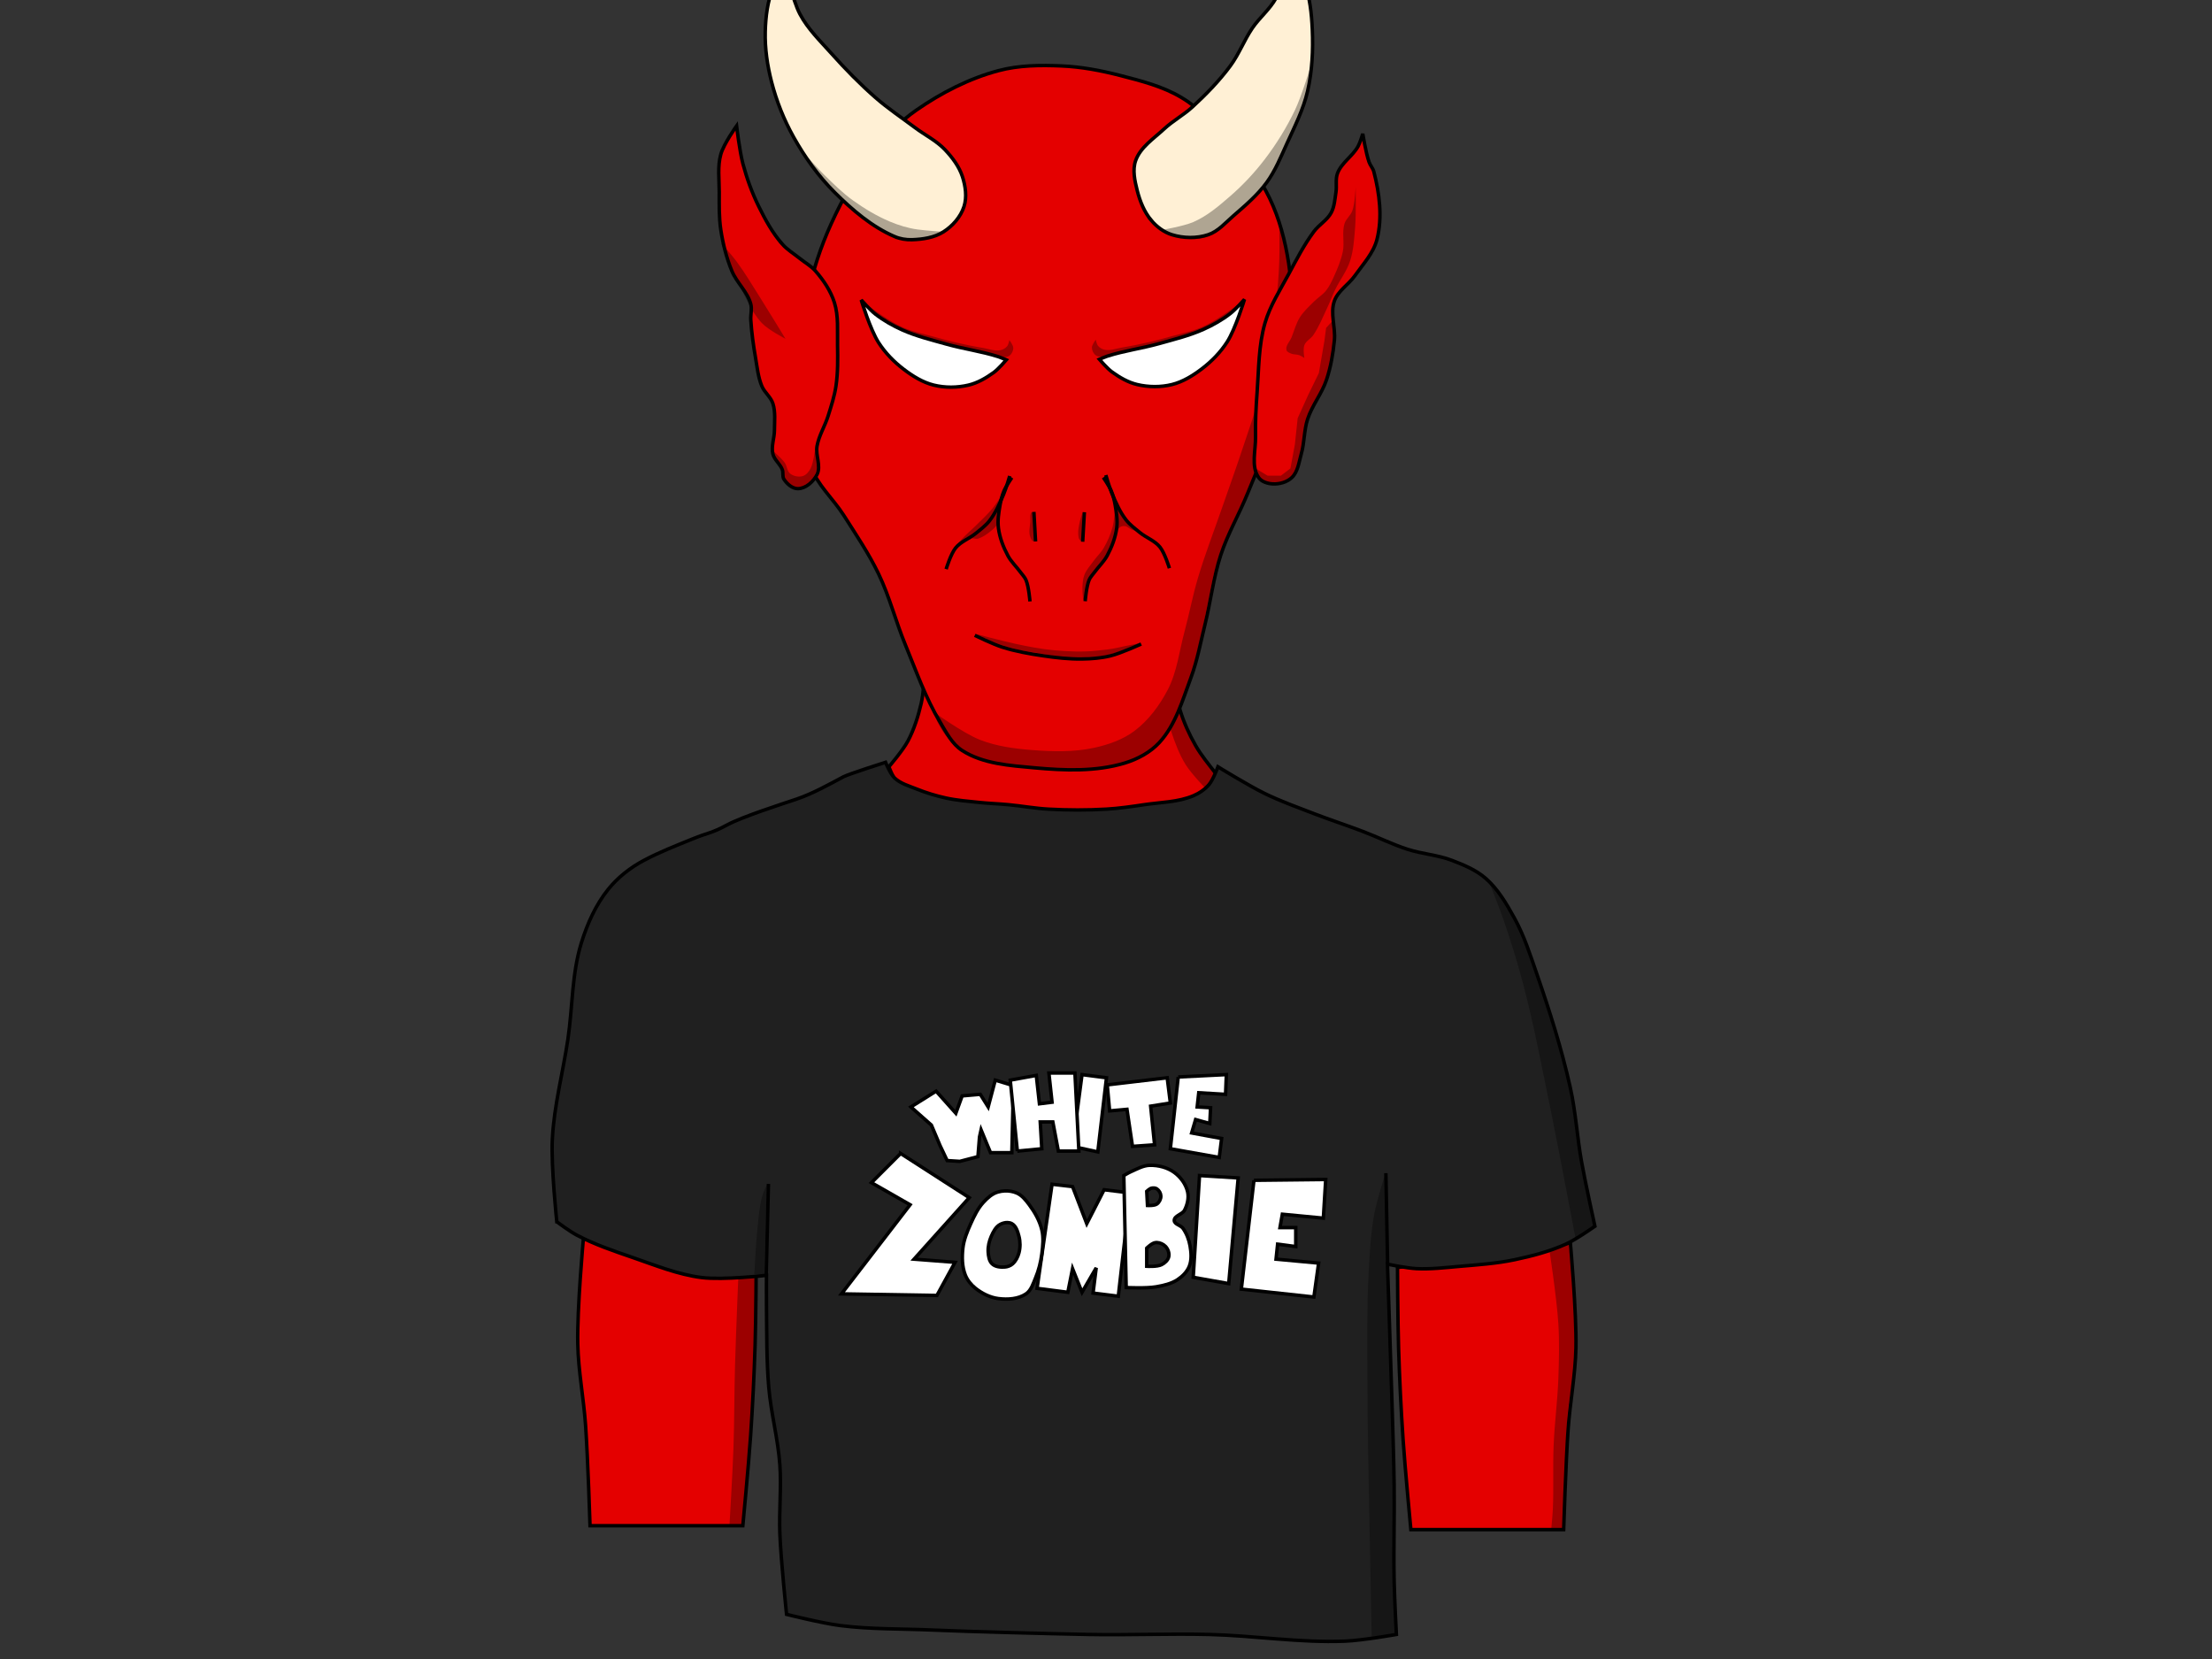 <?xml version="1.0" encoding="UTF-8" standalone="no"?>
<!-- Created with Inkscape (http://www.inkscape.org/) -->

<svg
   xmlns:dc="http://purl.org/dc/elements/1.1/"
   xmlns:cc="http://creativecommons.org/ns#"
   xmlns:rdf="http://www.w3.org/1999/02/22-rdf-syntax-ns#"
   xmlns:svg="http://www.w3.org/2000/svg"
   xmlns="http://www.w3.org/2000/svg"
   xmlns:sodipodi="http://sodipodi.sourceforge.net/DTD/sodipodi-0.dtd"
   xmlns:inkscape="http://www.inkscape.org/namespaces/inkscape"
   width="640px"
   height="480px"
   id="svg3772"
   version="1.1"
   inkscape:version="0.47 r22583"
   sodipodi:docname="lucifer.svg"
   inkscape:export-filename="/media/FreeAgent Drive/T3/Projects/Games/the_devil-1.1/workspace/lucifer_front.png"
   inkscape:export-xdpi="95.194458"
   inkscape:export-ydpi="95.194458">
  <rect width="100%" height="100%" fill="#333333" stroke="none"/>
  <defs
     id="defs3774">
    <inkscape:perspective
       sodipodi:type="inkscape:persp3d"
       inkscape:vp_x="0 : 240 : 1"
       inkscape:vp_y="0 : 1000 : 0"
       inkscape:vp_z="640 : 240 : 1"
       inkscape:persp3d-origin="320 : 160 : 1"
       id="perspective3780" />
    <inkscape:perspective
       id="perspective3877"
       inkscape:persp3d-origin="0.5 : 0.33333333 : 1"
       inkscape:vp_z="1 : 0.5 : 1"
       inkscape:vp_y="0 : 1000 : 0"
       inkscape:vp_x="0 : 0.5 : 1"
       sodipodi:type="inkscape:persp3d" />
    <inkscape:perspective
       id="perspective4975"
       inkscape:persp3d-origin="0.5 : 0.33333333 : 1"
       inkscape:vp_z="1 : 0.5 : 1"
       inkscape:vp_y="0 : 1000 : 0"
       inkscape:vp_x="0 : 0.5 : 1"
       sodipodi:type="inkscape:persp3d" />
    <inkscape:perspective
       id="perspective4999"
       inkscape:persp3d-origin="0.5 : 0.33333333 : 1"
       inkscape:vp_z="1 : 0.5 : 1"
       inkscape:vp_y="0 : 1000 : 0"
       inkscape:vp_x="0 : 0.5 : 1"
       sodipodi:type="inkscape:persp3d" />
    <inkscape:perspective
       id="perspective5028"
       inkscape:persp3d-origin="0.5 : 0.33333333 : 1"
       inkscape:vp_z="1 : 0.5 : 1"
       inkscape:vp_y="0 : 1000 : 0"
       inkscape:vp_x="0 : 0.5 : 1"
       sodipodi:type="inkscape:persp3d" />
    <inkscape:perspective
       id="perspective5057"
       inkscape:persp3d-origin="0.5 : 0.33333333 : 1"
       inkscape:vp_z="1 : 0.5 : 1"
       inkscape:vp_y="0 : 1000 : 0"
       inkscape:vp_x="0 : 0.5 : 1"
       sodipodi:type="inkscape:persp3d" />
    <inkscape:perspective
       id="perspective5109"
       inkscape:persp3d-origin="0.5 : 0.33333333 : 1"
       inkscape:vp_z="1 : 0.5 : 1"
       inkscape:vp_y="0 : 1000 : 0"
       inkscape:vp_x="0 : 0.5 : 1"
       sodipodi:type="inkscape:persp3d" />
    <inkscape:perspective
       id="perspective5133"
       inkscape:persp3d-origin="0.5 : 0.33333333 : 1"
       inkscape:vp_z="1 : 0.5 : 1"
       inkscape:vp_y="0 : 1000 : 0"
       inkscape:vp_x="0 : 0.5 : 1"
       sodipodi:type="inkscape:persp3d" />
    <inkscape:perspective
       id="perspective5155"
       inkscape:persp3d-origin="0.5 : 0.33333333 : 1"
       inkscape:vp_z="1 : 0.5 : 1"
       inkscape:vp_y="0 : 1000 : 0"
       inkscape:vp_x="0 : 0.5 : 1"
       sodipodi:type="inkscape:persp3d" />
    <inkscape:perspective
       id="perspective5177"
       inkscape:persp3d-origin="0.5 : 0.33333333 : 1"
       inkscape:vp_z="1 : 0.5 : 1"
       inkscape:vp_y="0 : 1000 : 0"
       inkscape:vp_x="0 : 0.5 : 1"
       sodipodi:type="inkscape:persp3d" />
    <inkscape:perspective
       id="perspective5201"
       inkscape:persp3d-origin="0.5 : 0.33333333 : 1"
       inkscape:vp_z="1 : 0.5 : 1"
       inkscape:vp_y="0 : 1000 : 0"
       inkscape:vp_x="0 : 0.5 : 1"
       sodipodi:type="inkscape:persp3d" />
    <inkscape:perspective
       id="perspective5245"
       inkscape:persp3d-origin="0.5 : 0.33333333 : 1"
       inkscape:vp_z="1 : 0.5 : 1"
       inkscape:vp_y="0 : 1000 : 0"
       inkscape:vp_x="0 : 0.5 : 1"
       sodipodi:type="inkscape:persp3d" />
    <inkscape:perspective
       id="perspective5445"
       inkscape:persp3d-origin="0.5 : 0.33333333 : 1"
       inkscape:vp_z="1 : 0.5 : 1"
       inkscape:vp_y="0 : 1000 : 0"
       inkscape:vp_x="0 : 0.5 : 1"
       sodipodi:type="inkscape:persp3d" />
    <inkscape:perspective
       id="perspective5467"
       inkscape:persp3d-origin="0.5 : 0.33333333 : 1"
       inkscape:vp_z="1 : 0.5 : 1"
       inkscape:vp_y="0 : 1000 : 0"
       inkscape:vp_x="0 : 0.5 : 1"
       sodipodi:type="inkscape:persp3d" />
    <inkscape:perspective
       id="perspective5491"
       inkscape:persp3d-origin="0.5 : 0.33333333 : 1"
       inkscape:vp_z="1 : 0.5 : 1"
       inkscape:vp_y="0 : 1000 : 0"
       inkscape:vp_x="0 : 0.5 : 1"
       sodipodi:type="inkscape:persp3d" />
    <inkscape:perspective
       id="perspective5595"
       inkscape:persp3d-origin="0.5 : 0.33333333 : 1"
       inkscape:vp_z="1 : 0.5 : 1"
       inkscape:vp_y="0 : 1000 : 0"
       inkscape:vp_x="0 : 0.5 : 1"
       sodipodi:type="inkscape:persp3d" />
    <inkscape:perspective
       id="perspective3676"
       inkscape:persp3d-origin="0.5 : 0.33333333 : 1"
       inkscape:vp_z="1 : 0.5 : 1"
       inkscape:vp_y="0 : 1000 : 0"
       inkscape:vp_x="0 : 0.5 : 1"
       sodipodi:type="inkscape:persp3d" />
    <inkscape:perspective
       id="perspective3704"
       inkscape:persp3d-origin="0.5 : 0.33333333 : 1"
       inkscape:vp_z="1 : 0.5 : 1"
       inkscape:vp_y="0 : 1000 : 0"
       inkscape:vp_x="0 : 0.5 : 1"
       sodipodi:type="inkscape:persp3d" />
    <inkscape:perspective
       id="perspective3728"
       inkscape:persp3d-origin="0.5 : 0.33333333 : 1"
       inkscape:vp_z="1 : 0.5 : 1"
       inkscape:vp_y="0 : 1000 : 0"
       inkscape:vp_x="0 : 0.5 : 1"
       sodipodi:type="inkscape:persp3d" />
    <inkscape:perspective
       id="perspective3752"
       inkscape:persp3d-origin="0.5 : 0.33333333 : 1"
       inkscape:vp_z="1 : 0.5 : 1"
       inkscape:vp_y="0 : 1000 : 0"
       inkscape:vp_x="0 : 0.5 : 1"
       sodipodi:type="inkscape:persp3d" />
    <inkscape:perspective
       id="perspective3776"
       inkscape:persp3d-origin="0.5 : 0.33333333 : 1"
       inkscape:vp_z="1 : 0.5 : 1"
       inkscape:vp_y="0 : 1000 : 0"
       inkscape:vp_x="0 : 0.5 : 1"
       sodipodi:type="inkscape:persp3d" />
    <inkscape:perspective
       id="perspective3800"
       inkscape:persp3d-origin="0.5 : 0.33333333 : 1"
       inkscape:vp_z="1 : 0.5 : 1"
       inkscape:vp_y="0 : 1000 : 0"
       inkscape:vp_x="0 : 0.5 : 1"
       sodipodi:type="inkscape:persp3d" />
    <inkscape:perspective
       id="perspective3824"
       inkscape:persp3d-origin="0.5 : 0.33333333 : 1"
       inkscape:vp_z="1 : 0.5 : 1"
       inkscape:vp_y="0 : 1000 : 0"
       inkscape:vp_x="0 : 0.5 : 1"
       sodipodi:type="inkscape:persp3d" />
    <inkscape:perspective
       id="perspective3851"
       inkscape:persp3d-origin="0.5 : 0.33333333 : 1"
       inkscape:vp_z="1 : 0.5 : 1"
       inkscape:vp_y="0 : 1000 : 0"
       inkscape:vp_x="0 : 0.5 : 1"
       sodipodi:type="inkscape:persp3d" />
    <inkscape:perspective
       id="perspective3919"
       inkscape:persp3d-origin="0.5 : 0.33333333 : 1"
       inkscape:vp_z="1 : 0.5 : 1"
       inkscape:vp_y="0 : 1000 : 0"
       inkscape:vp_x="0 : 0.5 : 1"
       sodipodi:type="inkscape:persp3d" />
    <inkscape:perspective
       id="perspective3949"
       inkscape:persp3d-origin="0.5 : 0.33333333 : 1"
       inkscape:vp_z="1 : 0.5 : 1"
       inkscape:vp_y="0 : 1000 : 0"
       inkscape:vp_x="0 : 0.5 : 1"
       sodipodi:type="inkscape:persp3d" />
    <inkscape:perspective
       id="perspective3973"
       inkscape:persp3d-origin="0.5 : 0.33333333 : 1"
       inkscape:vp_z="1 : 0.5 : 1"
       inkscape:vp_y="0 : 1000 : 0"
       inkscape:vp_x="0 : 0.5 : 1"
       sodipodi:type="inkscape:persp3d" />
    <inkscape:perspective
       id="perspective3997"
       inkscape:persp3d-origin="0.5 : 0.33333333 : 1"
       inkscape:vp_z="1 : 0.5 : 1"
       inkscape:vp_y="0 : 1000 : 0"
       inkscape:vp_x="0 : 0.5 : 1"
       sodipodi:type="inkscape:persp3d" />
    <inkscape:perspective
       id="perspective4083"
       inkscape:persp3d-origin="0.5 : 0.33333333 : 1"
       inkscape:vp_z="1 : 0.5 : 1"
       inkscape:vp_y="0 : 1000 : 0"
       inkscape:vp_x="0 : 0.5 : 1"
       sodipodi:type="inkscape:persp3d" />
    <inkscape:perspective
       id="perspective4334"
       inkscape:persp3d-origin="0.5 : 0.33333333 : 1"
       inkscape:vp_z="1 : 0.5 : 1"
       inkscape:vp_y="0 : 1000 : 0"
       inkscape:vp_x="0 : 0.5 : 1"
       sodipodi:type="inkscape:persp3d" />
    <inkscape:perspective
       id="perspective4360"
       inkscape:persp3d-origin="0.5 : 0.33333333 : 1"
       inkscape:vp_z="1 : 0.5 : 1"
       inkscape:vp_y="0 : 1000 : 0"
       inkscape:vp_x="0 : 0.5 : 1"
       sodipodi:type="inkscape:persp3d" />
  </defs>
  <sodipodi:namedview
     id="base"
     pagecolor="#000000"
     bordercolor="#666666"
     borderopacity="1.0"
     inkscape:pageopacity="0"
     inkscape:pageshadow="2"
     inkscape:zoom="0.54781349"
     inkscape:cx="461.2388"
     inkscape:cy="108.39787"
     inkscape:current-layer="layer1"
     inkscape:document-units="px"
     showgrid="false"
     inkscape:window-width="787"
     inkscape:window-height="745"
     inkscape:window-x="246"
     inkscape:window-y="88"
     inkscape:window-maximized="0"
     showguides="true"
     inkscape:guide-bbox="true" />
  <g
     id="layer1"
     inkscape:label="Layer 1"
     inkscape:groupmode="layer">
    <g
       id="g4396">
      <g
         id="g5614">
        <g
           id="g5609">
          <path
             sodipodi:nodetypes="cssccssscssssssc"
             id="path5583"
             d="m 257.188,221.844 c 0,0 4.044,-4.705 5.486,-7.422 1.818,-3.426 2.991,-7.195 3.872,-10.972 0.616,-2.637 0.968,-8.067 0.968,-8.067 l 72.284,0.645 c 0,0 0.704,6.326 1.613,9.358 1.08,3.599 2.657,7.062 4.518,10.326 1.641,2.879 3.805,5.428 5.809,8.067 0.416,0.549 1.291,1.613 1.291,1.613 0,0 -4.617,4.223 -7.422,5.486 -4.713,2.122 -10.043,2.544 -15.167,3.227 -5.766,0.769 -11.608,0.966 -17.426,0.968 -7.864,0.003 -15.728,-0.547 -23.557,-1.291 -6.376,-0.606 -12.897,-0.767 -19.039,-2.582 -3.876,-1.145 -8.037,-2.383 -10.972,-5.163 -1.153,-1.092 -2.259,-4.195 -2.259,-4.195 z"
             style="fill:#e30000;fill-opacity:1;stroke:none" />
          <path
             sodipodi:nodetypes="ccsssccsssc"
             id="path5585"
             d="m 353.048,225.527 -3.758,3.113 c 0,0 -4.558,-4.685 -6.265,-7.442 -1.851,-2.99 -3.089,-6.342 -4.195,-9.681 -1.182,-3.566 -1.902,-7.276 -2.582,-10.972 -0.294,-1.601 -0.645,-4.84 -0.645,-4.84 l 4.215,0.323 c 0,0 0.415,4.776 0.968,7.099 0.711,2.988 1.691,5.934 2.999,8.713 1.323,2.811 3.101,5.392 4.86,7.953 1.364,1.987 4.404,5.734 4.404,5.734 z"
             style="fill:#000000;fill-opacity:0.316;stroke:none" />
          <path
             sodipodi:nodetypes="cssccssscssssssc"
             id="path5583-9"
             d="m 257.188,221.844 c 0,0 4.044,-4.705 5.486,-7.422 1.818,-3.426 2.991,-7.195 3.872,-10.972 0.616,-2.637 0.968,-8.067 0.968,-8.067 l 72.284,0.645 c 0,0 0.704,6.326 1.613,9.358 1.08,3.599 2.657,7.062 4.518,10.326 1.641,2.879 3.805,5.428 5.809,8.067 0.416,0.549 1.291,1.613 1.291,1.613 0,0 -4.617,4.223 -7.422,5.486 -4.713,2.122 -10.043,2.544 -15.167,3.227 -5.766,0.769 -11.608,0.966 -17.426,0.968 -7.864,0.003 -15.728,-0.547 -23.557,-1.291 -6.376,-0.606 -12.897,-0.767 -19.039,-2.582 -3.876,-1.145 -8.037,-2.383 -10.972,-5.163 -1.153,-1.092 -2.259,-4.195 -2.259,-4.195 z"
             style="fill:none;fill-opacity:1;stroke:#000000;stroke-opacity:1" />
        </g>
        <g
           id="g5531">
          <g
             id="g5395">
            <g
               id="g5353">
              <g
                 id="g5013">
                <path
                   style="fill:#e40000;fill-opacity:1;stroke:none"
                   d="m 271.99,208.922 c -4.212,-7.002 -6.921,-14.809 -10.04,-22.362 -2.793,-6.764 -4.583,-13.943 -7.758,-20.536 -2.841,-5.9 -6.529,-11.358 -10.04,-16.885 -3.054,-4.808 -7.639,-8.793 -9.584,-14.147 -3.08,-8.479 -2.648,-17.904 -2.738,-26.925 -0.074,-7.478 0.352,-15.03 1.825,-22.362 1.45,-7.216 3.802,-14.291 6.845,-20.993 3.441,-7.578 7.603,-14.932 12.778,-21.449 3.412,-4.297 7.359,-8.279 11.865,-11.409 7.209,-5.006 15.252,-9.14 23.731,-11.409 5.894,-1.578 12.158,-1.631 18.254,-1.369 5.697,0.245 11.364,1.313 16.885,2.738 6.103,1.576 12.39,3.15 17.798,6.389 5.452,3.265 9.949,8.007 14.147,12.778 4.404,5.005 8.534,10.413 11.409,16.429 2.802,5.863 4.49,12.287 5.476,18.711 1.155,7.519 1.116,15.239 0.456,22.818 -0.685,7.876 -2.398,15.671 -4.564,23.274 -2.004,7.038 -5.002,13.757 -7.758,20.536 -2.437,5.995 -5.739,11.649 -7.758,17.798 -2.141,6.521 -2.925,13.414 -4.564,20.08 -1.278,5.195 -2.241,10.502 -4.107,15.516 -2.421,6.504 -4.42,13.612 -9.127,18.711 -2.637,2.856 -6.318,4.809 -10.04,5.933 -8.312,2.509 -17.366,2.159 -26.013,1.369 -7.165,-0.654 -14.944,-1.124 -20.993,-5.02 -2.916,-1.878 -4.601,-5.242 -6.389,-8.214 z"
                   id="path3883"
                   sodipodi:nodetypes="csssssssssssssssssssssssssss" />
                <path
                   style="fill:#000000;fill-opacity:0.316;stroke:none"
                   d="m 269.773,205.709 c 0,0 8.834,6.443 13.876,8.39 4.703,1.816 9.818,2.508 14.844,2.904 6.009,0.474 12.183,0.642 18.071,-0.645 4.098,-0.896 8.258,-2.328 11.617,-4.84 4.103,-3.069 7.31,-7.398 9.681,-11.94 2.694,-5.161 3.327,-11.159 4.84,-16.78 1.383,-5.139 2.361,-10.387 3.872,-15.489 2.068,-6.98 4.725,-13.771 7.099,-20.652 1.93,-5.595 3.954,-11.159 5.809,-16.78 1.801,-5.46 3.798,-10.872 5.163,-16.457 2.049,-8.383 3.424,-16.932 4.518,-25.493 0.52,-4.067 0.807,-8.165 0.968,-12.262 0.131,-3.332 0,-10.004 0,-10.004 0,0 2.775,7.405 3.227,11.294 1.056,9.092 -0.07,18.358 -1.291,27.429 -0.853,6.336 -2.429,12.572 -4.195,18.716 -1.607,5.591 -3.615,11.069 -5.809,16.457 -1.833,4.502 -4.262,8.744 -6.131,13.23 -1.545,3.707 -3.069,7.439 -4.195,11.294 -1.142,3.908 -1.715,7.961 -2.582,11.94 -0.961,4.412 -1.755,8.864 -2.904,13.23 -1.117,4.245 -2.286,8.493 -3.872,12.585 -1.548,3.993 -2.654,8.405 -5.486,11.617 -2.783,3.156 -6.753,5.188 -10.649,6.777 -3.868,1.577 -8.097,2.267 -12.262,2.582 -5.694,0.431 -11.436,-0.268 -17.103,-0.968 -5.109,-0.631 -10.466,-0.808 -15.167,-2.904 -3.085,-1.376 -5.865,-3.57 -8.067,-6.131 -1.757,-2.044 -3.872,-7.099 -3.872,-7.099 z"
                   id="path4989"
                   sodipodi:nodetypes="csssssssssssscsssssssssssssssc" />
                <path
                   style="fill:none;stroke:#000000;stroke-opacity:1"
                   d="m 271.99,208.922 c -4.212,-7.002 -6.921,-14.809 -10.04,-22.362 -2.793,-6.764 -4.583,-13.943 -7.758,-20.536 -2.841,-5.9 -6.529,-11.358 -10.04,-16.885 -3.054,-4.808 -7.639,-8.793 -9.584,-14.147 -3.08,-8.479 -2.648,-17.904 -2.738,-26.925 -0.074,-7.478 0.352,-15.03 1.825,-22.362 1.45,-7.216 3.802,-14.291 6.845,-20.993 3.441,-7.578 7.603,-14.932 12.778,-21.449 3.412,-4.297 7.359,-8.279 11.865,-11.409 7.209,-5.006 15.252,-9.14 23.731,-11.409 5.894,-1.578 12.158,-1.631 18.254,-1.369 5.697,0.245 11.364,1.313 16.885,2.738 6.103,1.576 12.39,3.15 17.798,6.389 5.452,3.265 9.949,8.007 14.147,12.778 4.404,5.005 8.534,10.413 11.409,16.429 2.802,5.863 4.49,12.287 5.476,18.711 1.155,7.519 1.116,15.239 0.456,22.818 -0.685,7.876 -2.398,15.671 -4.564,23.274 -2.004,7.038 -5.002,13.757 -7.758,20.536 -2.437,5.995 -5.739,11.649 -7.758,17.798 -2.141,6.521 -2.925,13.414 -4.564,20.08 -1.278,5.195 -2.241,10.502 -4.107,15.516 -2.421,6.504 -4.42,13.612 -9.127,18.711 -2.637,2.856 -6.318,4.809 -10.04,5.933 -8.312,2.509 -17.366,2.159 -26.013,1.369 -7.165,-0.654 -14.944,-1.124 -20.993,-5.02 -2.916,-1.878 -4.601,-5.242 -6.389,-8.214 z"
                   id="path3883-0"
                   sodipodi:nodetypes="csssssssssssssssssssssssssss" />
              </g>
              <g
                 transform="translate(-1.291,-1.291)"
                 id="g5042">
                <path
                   style="fill:#fff0d5;fill-opacity:1;stroke:none"
                   d="M 260.125,69.733 C 253.533,66.887 247.87,62.022 242.783,56.955 238.084,52.274 234.154,46.771 230.918,40.982 c -2.798,-5.005 -4.957,-10.42 -6.389,-15.973 -1.225,-4.75 -1.954,-9.699 -1.825,-14.604 0.113,-4.325 0.667,-8.764 2.282,-12.778 0.819,-2.035 3.651,-5.476 3.651,-5.476 0,0 1.942,9.154 4.107,13.234 2.283,4.302 5.879,7.78 9.127,11.409 4.017,4.488 8.24,8.817 12.778,12.778 3.599,3.141 7.585,5.809 11.409,8.671 2.874,2.151 6.21,3.775 8.671,6.389 2.111,2.243 4.07,4.828 5.02,7.758 0.892,2.753 1.353,5.919 0.456,8.671 -0.971,2.982 -3.287,5.618 -5.933,7.302 -2.646,1.684 -5.993,2.18 -9.127,2.282 -1.7,0.055 -3.458,-0.239 -5.02,-0.913 z"
                   id="path4395"
                   sodipodi:nodetypes="cssssscssssssssss" />
                <path
                   style="fill:#000000;fill-opacity:0.316;stroke:none"
                   d="m 232.059,43.492 c 0,0 5.033,5.763 7.758,8.443 2.612,2.569 5.241,5.161 8.214,7.302 3.346,2.409 6.927,4.556 10.724,6.161 2.55,1.078 5.244,1.898 7.986,2.282 2.636,0.369 7.758,0.685 7.758,0.685 0,0 -2.571,0.925 -4.107,1.369 -2.429,0.702 -5.031,1.298 -7.53,0.913 -2.725,-0.42 -5.168,-2.001 -7.53,-3.423 -3.95,-2.377 -7.576,-5.305 -10.953,-8.443 -2.841,-2.64 -5.359,-5.623 -7.758,-8.671 -1.657,-2.105 -4.564,-6.617 -4.564,-6.617 z"
                   id="path5018"
                   sodipodi:nodetypes="csssscsssssc" />
                <path
                   style="fill:none;stroke:#000000;stroke-opacity:1"
                   d="m 260.125,69.733 c -6.593,-2.845 -12.255,-7.711 -17.342,-12.778 -4.699,-4.681 -8.629,-10.183 -11.865,-15.973 -2.798,-5.005 -4.957,-10.42 -6.389,-15.973 -1.225,-4.75 -1.954,-9.699 -1.825,-14.604 0.113,-4.325 0.667,-8.764 2.282,-12.778 0.819,-2.035 3.651,-5.476 3.651,-5.476 0,0 1.942,9.154 4.107,13.234 2.283,4.302 5.879,7.78 9.127,11.409 4.017,4.488 8.24,8.817 12.778,12.778 3.599,3.141 7.585,5.809 11.409,8.671 2.874,2.151 6.21,3.775 8.671,6.389 2.111,2.243 4.07,4.828 5.02,7.758 0.892,2.753 1.353,5.919 0.456,8.671 -0.971,2.982 -3.287,5.618 -5.933,7.302 -2.646,1.684 -5.993,2.18 -9.127,2.282 -1.7,0.055 -3.458,-0.239 -5.02,-0.913 z"
                   id="path4395-8"
                   sodipodi:nodetypes="cssssscssssssssss" />
              </g>
              <g
                 id="g5092">
                <path
                   style="fill:#fff0d5;fill-opacity:1;stroke:none"
                   d="m 333.143,63.8 c -2.07,-2.438 -3.324,-5.57 -4.107,-8.671 -0.709,-2.806 -1.422,-5.942 -0.456,-8.671 1.365,-3.859 5.218,-6.339 8.214,-9.127 2.539,-2.363 5.66,-4.042 8.214,-6.389 3.963,-3.642 7.752,-7.538 10.953,-11.865 2.513,-3.398 4.009,-7.46 6.389,-10.953 2.074,-3.043 5.072,-5.444 6.845,-8.671 1.552,-2.825 2.431,-5.996 3.195,-9.127 0.255,-1.045 0.456,-3.195 0.456,-3.195 0,0 3.539,4.938 4.564,7.758 1.58,4.349 2.077,9.069 2.282,13.691 0.263,5.944 -0.036,11.999 -1.369,17.798 -1.209,5.258 -3.696,10.15 -5.933,15.06 -1.777,3.901 -3.399,7.952 -5.933,11.409 -2.671,3.644 -6.171,6.624 -9.584,9.584 -2.298,1.993 -4.415,4.514 -7.302,5.476 -3.319,1.106 -7.157,1.043 -10.496,0 -2.296,-0.717 -4.376,-2.274 -5.933,-4.107 z"
                   id="path4959"
                   sodipodi:nodetypes="csssssssscsssssssss" />
                <path
                   style="fill:#000000;fill-opacity:0.316;stroke:none"
                   d="m 336.109,66.538 c 0,0 6.347,-1.082 9.127,-2.282 4.011,-1.73 7.427,-4.665 10.724,-7.53 3.697,-3.211 7.072,-6.83 10.04,-10.724 3.352,-4.399 6.283,-9.158 8.671,-14.147 1.953,-4.08 4.564,-12.778 4.564,-12.778 0,0 -0.63,5.99 -1.369,8.899 -0.776,3.055 -1.978,5.992 -3.195,8.899 -1.694,4.048 -3.485,8.08 -5.704,11.865 -1.74,2.967 -3.659,5.861 -5.933,8.443 -2.313,2.626 -5.029,4.883 -7.758,7.074 -1.959,1.572 -3.779,3.539 -6.161,4.335 -2.237,0.748 -4.765,0.715 -7.074,0.228 -2.064,-0.435 -5.933,-2.282 -5.933,-2.282 z"
                   id="path5047"
                   sodipodi:nodetypes="csssscsssssssc" />
                <path
                   style="fill:none;stroke:#000000;stroke-opacity:1"
                   d="m 333.143,63.8 c -2.07,-2.438 -3.324,-5.57 -4.107,-8.671 -0.709,-2.806 -1.422,-5.942 -0.456,-8.671 1.365,-3.859 5.218,-6.339 8.214,-9.127 2.539,-2.363 5.66,-4.042 8.214,-6.389 3.963,-3.642 7.752,-7.538 10.953,-11.865 2.513,-3.398 4.009,-7.46 6.389,-10.953 2.074,-3.043 5.072,-5.444 6.845,-8.671 1.552,-2.825 2.431,-5.996 3.195,-9.127 0.255,-1.045 0.456,-3.195 0.456,-3.195 0,0 3.539,4.938 4.564,7.758 1.58,4.349 2.077,9.069 2.282,13.691 0.263,5.944 -0.036,11.999 -1.369,17.798 -1.209,5.258 -3.696,10.15 -5.933,15.06 -1.777,3.901 -3.399,7.952 -5.933,11.409 -2.671,3.644 -6.171,6.624 -9.584,9.584 -2.298,1.993 -4.415,4.514 -7.302,5.476 -3.319,1.106 -7.157,1.043 -10.496,0 -2.296,-0.717 -4.376,-2.274 -5.933,-4.107 z"
                   id="path4959-4"
                   sodipodi:nodetypes="csssssssscsssssssss" />
              </g>
              <g
                 id="g5259">
                <path
                   style="fill:#e40000;fill-opacity:1;stroke:none"
                   d="m 363.719,113.543 c 0.501,-6.718 0.408,-13.609 2.282,-20.08 1.457,-5.032 4.367,-9.532 6.845,-14.147 2.259,-4.206 4.457,-8.488 7.302,-12.322 1.476,-1.989 3.867,-3.285 5.02,-5.476 0.945,-1.796 1.056,-3.927 1.369,-5.933 0.283,-1.81 -0.203,-3.767 0.456,-5.476 1.171,-3.038 4.355,-4.91 5.933,-7.758 0.63,-1.137 1.369,-3.651 1.369,-3.651 0,0 0.887,5.571 1.825,8.214 0.341,0.962 1.112,1.751 1.369,2.738 1.652,6.336 2.534,13.279 0.913,19.623 -1.014,3.968 -4.027,7.15 -6.389,10.496 -1.808,2.562 -4.883,4.346 -5.933,7.302 -1.272,3.584 0.375,7.625 0,11.409 -0.382,3.859 -1.053,7.731 -2.282,11.409 -1.337,4.001 -4.175,7.396 -5.476,11.409 -1.05,3.236 -0.885,6.771 -1.825,10.04 -0.68,2.362 -0.95,5.159 -2.738,6.845 -1.4,1.32 -3.554,1.918 -5.476,1.825 -1.496,-0.072 -3.243,-0.601 -4.107,-1.825 -2.288,-3.241 -0.831,-7.899 -0.913,-11.865 -0.087,-4.261 0.139,-8.528 0.456,-12.778 z"
                   id="path4961"
                   sodipodi:nodetypes="cssssssscssssssssssssss" />
                <path
                   style="fill:#000000;fill-opacity:0.314;stroke:none"
                   d="m 362.709,135.2 4.034,2.42 3.872,0 2.743,-2.098 1.291,-6.938 0.807,-7.583 3.066,-6.777 3.066,-6.293 1.613,-9.358 0.484,-3.711 1.936,-2.098 0.484,4.518 -0.645,7.099 -1.936,6.454 -3.066,5.97 -1.936,4.034 -1.129,4.356 -0.645,4.679 -1.452,5.647 -1.775,3.066 -3.227,1.452 -4.356,-0.323 -2.582,-2.259 -0.645,-2.259 z"
                   id="path5097" />
                <path
                   style="fill:#000000;fill-opacity:0.314;stroke:none"
                   d="m 373.52,102.285 c 0.751,0.336 1.648,0.2 2.42,0.484 0.52,0.191 1.452,0.807 1.452,0.807 0,0 -0.44,-2.555 0,-3.711 0.46,-1.211 1.851,-1.835 2.582,-2.904 1.669,-2.443 2.768,-5.232 4.034,-7.906 0.804,-1.698 1.449,-3.468 2.259,-5.163 1.358,-2.843 3.383,-5.393 4.356,-8.39 1.008,-3.104 1.187,-6.429 1.452,-9.681 0.319,-3.914 0.161,-11.778 0.161,-11.778 0,0 -0.183,4.739 -0.968,6.938 -0.487,1.364 -1.826,2.329 -2.259,3.711 -0.805,2.571 0.053,5.428 -0.484,8.067 -0.512,2.517 -1.52,4.922 -2.582,7.261 -0.637,1.403 -1.3,2.827 -2.259,4.034 -0.995,1.252 -2.424,2.091 -3.55,3.227 -1.421,1.434 -2.958,2.809 -4.034,4.518 -1.117,1.775 -1.635,3.864 -2.42,5.809 -0.497,1.232 -1.816,2.433 -1.452,3.711 0.147,0.517 0.8,0.749 1.291,0.968 z"
                   id="path5099"
                   sodipodi:nodetypes="cscsssssscssssssssss" />
                <path
                   style="fill:none;stroke:#000000;stroke-opacity:1"
                   d="m 363.719,113.543 c 0.501,-6.718 0.408,-13.609 2.282,-20.08 1.457,-5.032 4.367,-9.532 6.845,-14.147 2.259,-4.206 4.457,-8.488 7.302,-12.322 1.476,-1.989 3.867,-3.285 5.02,-5.476 0.945,-1.796 1.056,-3.927 1.369,-5.933 0.283,-1.81 -0.203,-3.767 0.456,-5.476 1.171,-3.038 4.355,-4.91 5.933,-7.758 0.63,-1.137 1.369,-3.651 1.369,-3.651 0,0 0.887,5.571 1.825,8.214 0.341,0.962 1.112,1.751 1.369,2.738 1.652,6.336 2.534,13.279 0.913,19.623 -1.014,3.968 -4.027,7.15 -6.389,10.496 -1.808,2.562 -4.883,4.346 -5.933,7.302 -1.272,3.584 0.375,7.625 0,11.409 -0.382,3.859 -1.053,7.731 -2.282,11.409 -1.337,4.001 -4.175,7.396 -5.476,11.409 -1.05,3.236 -0.885,6.771 -1.825,10.04 -0.68,2.362 -0.95,5.159 -2.738,6.845 -1.4,1.32 -3.554,1.918 -5.476,1.825 -1.496,-0.072 -3.243,-0.601 -4.107,-1.825 -2.288,-3.241 -0.831,-7.899 -0.913,-11.865 -0.087,-4.261 0.139,-8.528 0.456,-12.778 z"
                   id="path4961-0"
                   sodipodi:nodetypes="cssssssscssssssssssssss" />
              </g>
              <g
                 id="g5276">
                <path
                   style="fill:#ffffff;fill-opacity:1;stroke:none"
                   d="m 288.876,103.209 c -4.92,-1.572 -10.088,-2.251 -15.06,-3.651 -4.307,-1.212 -8.695,-2.277 -12.778,-4.107 -2.738,-1.227 -5.385,-2.727 -7.758,-4.564 -1.531,-1.185 -4.107,-4.107 -4.107,-4.107 0,0 2.623,8.59 5.02,12.322 1.919,2.988 4.475,5.609 7.302,7.758 2.6,1.977 5.5,3.78 8.671,4.564 3.249,0.803 6.783,0.769 10.04,0 2.648,-0.625 5.094,-2.06 7.302,-3.651 1.396,-1.006 3.651,-3.651 3.651,-3.651 0,0 -1.501,-0.663 -2.282,-0.913 z"
                   id="path4965-9"
                   sodipodi:nodetypes="cssscssssscs" />
                <path
                   style="fill:#000000;fill-opacity:0.316;stroke:none"
                   d="m 249.282,86.957 c 0,0 3.899,3.023 5.97,4.356 2.025,1.304 4.075,2.61 6.293,3.55 2.789,1.182 5.796,1.766 8.713,2.582 2.035,0.569 4.072,1.137 6.131,1.613 2.672,0.618 5.361,1.169 8.067,1.613 1.659,0.273 3.354,0.979 5.002,0.645 0.732,-0.148 1.457,-0.556 1.936,-1.129 0.403,-0.483 0.645,-1.775 0.645,-1.775 0,0 1.129,1.417 1.129,2.259 0,0.842 -0.439,1.777 -1.129,2.259 -0.799,0.557 -1.934,0.404 -2.904,0.323 -1.561,-0.131 -2.997,-0.918 -4.518,-1.291 -2.08,-0.51 -4.206,-0.811 -6.293,-1.291 -2.759,-0.634 -5.519,-1.28 -8.229,-2.098 -2.182,-0.659 -4.328,-1.436 -6.454,-2.259 -2.18,-0.844 -4.397,-1.633 -6.454,-2.743 -1.877,-1.013 -3.734,-2.128 -5.324,-3.55 -0.996,-0.89 -2.582,-3.066 -2.582,-3.066 z"
                   id="path5123"
                   sodipodi:nodetypes="cssssssscsssssssssc" />
                <path
                   style="fill:none;stroke:#000000;stroke-opacity:1"
                   d="m 288.876,103.209 c -4.92,-1.572 -10.088,-2.251 -15.06,-3.651 -4.307,-1.212 -8.695,-2.277 -12.778,-4.107 -2.738,-1.227 -5.385,-2.727 -7.758,-4.564 -1.531,-1.185 -4.107,-4.107 -4.107,-4.107 0,0 2.623,8.59 5.02,12.322 1.919,2.988 4.475,5.609 7.302,7.758 2.6,1.977 5.5,3.78 8.671,4.564 3.249,0.803 6.783,0.769 10.04,0 2.648,-0.625 5.094,-2.06 7.302,-3.651 1.396,-1.006 3.651,-3.651 3.651,-3.651 0,0 -1.501,-0.663 -2.282,-0.913 z"
                   id="path4965-9-0"
                   sodipodi:nodetypes="cssscssssscs" />
              </g>
              <g
                 id="g5271">
                <path
                   style="fill:#ffffff;fill-opacity:1;stroke:none"
                   d="m 320.365,103.047 c 4.92,-1.572 10.088,-2.251 15.06,-3.651 4.307,-1.212 8.695,-2.277 12.778,-4.107 2.738,-1.227 5.385,-2.727 7.758,-4.564 1.531,-1.185 4.107,-4.107 4.107,-4.107 0,0 -2.623,8.59 -5.02,12.322 -1.919,2.988 -4.475,5.609 -7.302,7.758 -2.6,1.977 -5.5,3.78 -8.671,4.564 -3.249,0.803 -6.783,0.769 -10.04,0 -2.648,-0.625 -5.094,-2.06 -7.302,-3.651 -1.396,-1.006 -3.651,-3.651 -3.651,-3.651 0,0 1.501,-0.663 2.282,-0.913 z"
                   id="path4965"
                   sodipodi:nodetypes="cssscssssscs" />
                <path
                   style="fill:#000000;fill-opacity:0.316;stroke:none"
                   d="m 359.805,86.835 c 0,0 -3.899,3.023 -5.97,4.356 -2.025,1.304 -4.075,2.61 -6.293,3.55 -2.789,1.182 -5.796,1.766 -8.713,2.582 -2.035,0.569 -4.072,1.137 -6.131,1.613 -2.672,0.618 -5.361,1.169 -8.067,1.613 -1.659,0.273 -3.354,0.979 -5.002,0.645 -0.732,-0.148 -1.457,-0.556 -1.936,-1.129 -0.403,-0.483 -0.645,-1.775 -0.645,-1.775 0,0 -1.129,1.417 -1.129,2.259 0,0.842 0.439,1.777 1.129,2.259 0.799,0.557 1.934,0.404 2.904,0.323 1.561,-0.131 2.997,-0.918 4.518,-1.291 2.08,-0.51 4.206,-0.811 6.293,-1.291 2.759,-0.634 5.519,-1.28 8.229,-2.098 2.182,-0.659 4.328,-1.436 6.454,-2.259 2.18,-0.844 4.397,-1.633 6.454,-2.743 1.877,-1.013 3.734,-2.128 5.324,-3.55 0.996,-0.89 2.582,-3.066 2.582,-3.066 z"
                   id="path5123-0"
                   sodipodi:nodetypes="cssssssscsssssssssc" />
                <path
                   style="fill:none;stroke:#000000;stroke-opacity:1"
                   d="m 320.365,103.047 c 4.92,-1.572 10.088,-2.251 15.06,-3.651 4.307,-1.212 8.695,-2.277 12.778,-4.107 2.738,-1.227 5.385,-2.727 7.758,-4.564 1.531,-1.185 4.107,-4.107 4.107,-4.107 0,0 -2.623,8.59 -5.02,12.322 -1.919,2.988 -4.475,5.609 -7.302,7.758 -2.6,1.977 -5.5,3.78 -8.671,4.564 -3.249,0.803 -6.783,0.769 -10.04,0 -2.648,-0.625 -5.094,-2.06 -7.302,-3.651 -1.396,-1.006 -3.651,-3.651 -3.651,-3.651 0,0 1.501,-0.663 2.282,-0.913 z"
                   id="path4965-8"
                   sodipodi:nodetypes="cssscssssscs" />
              </g>
              <g
                 id="g5345">
                <g
                   id="g5265">
                  <path
                     sodipodi:nodetypes="csscsssssssssssssssssssssss"
                     id="path4963"
                     d="m 226.354,70.645 c -2.845,-3.232 -4.947,-7.088 -6.845,-10.953 -1.931,-3.931 -3.438,-8.089 -4.564,-12.322 -0.951,-3.577 -1.825,-10.953 -1.825,-10.953 0,0 -3.715,5.199 -4.564,8.214 -0.99,3.517 -0.456,7.299 -0.456,10.953 0,3.654 -0.098,7.341 0.456,10.953 0.621,4.049 1.633,8.079 3.195,11.865 1.402,3.402 4.532,6.028 5.476,9.584 0.39,1.47 -0.095,3.045 0,4.564 0.229,3.672 0.741,7.327 1.369,10.953 0.479,2.764 0.752,5.623 1.825,8.214 0.759,1.832 2.584,3.133 3.195,5.02 0.797,2.465 0.466,5.168 0.456,7.758 -0.009,2.287 -0.993,4.622 -0.456,6.845 0.416,1.724 2.125,2.899 2.738,4.564 0.32,0.868 -0.046,1.961 0.456,2.738 0.893,1.382 2.462,2.784 4.107,2.738 2.281,-0.063 4.456,-2.066 5.476,-4.107 1.225,-2.449 -0.481,-5.519 0,-8.214 0.541,-3.032 2.269,-5.733 3.195,-8.671 0.898,-2.851 1.841,-5.715 2.282,-8.671 0.583,-3.915 0.527,-7.908 0.456,-11.865 -0.073,-4.118 0.333,-8.396 -0.913,-12.322 -1.073,-3.382 -3.142,-6.456 -5.476,-9.127 -1.282,-1.467 -3.049,-2.426 -4.564,-3.651 -1.681,-1.36 -3.591,-2.484 -5.02,-4.107 z"
                     style="fill:#e40000;fill-opacity:1;stroke:none" />
                  <path
                     sodipodi:nodetypes="cscsscs"
                     id="path5191"
                     d="m 213.12,80.685 c 2.198,4.386 3.954,9.192 7.302,12.778 1.871,2.005 6.845,4.564 6.845,4.564 0,0 -4.816,-7.943 -7.302,-11.865 -2.236,-3.528 -4.363,-7.137 -6.845,-10.496 -1.412,-1.911 -4.564,-5.476 -4.564,-5.476 0,0 2.854,7.086 4.564,10.496 z"
                     style="fill:#000000;fill-opacity:0.314;stroke:none" />
                  <path
                     sodipodi:nodetypes="csscsssssssssssssssssssssss"
                     id="path4963-2"
                     d="m 226.354,70.645 c -2.845,-3.232 -4.947,-7.088 -6.845,-10.953 -1.931,-3.931 -3.438,-8.089 -4.564,-12.322 -0.951,-3.577 -1.825,-10.953 -1.825,-10.953 0,0 -3.715,5.199 -4.564,8.214 -0.99,3.517 -0.456,7.299 -0.456,10.953 0,3.654 -0.098,7.341 0.456,10.953 0.621,4.049 1.633,8.079 3.195,11.865 1.402,3.402 4.532,6.028 5.476,9.584 0.39,1.47 -0.095,3.045 0,4.564 0.229,3.672 0.741,7.327 1.369,10.953 0.479,2.764 0.752,5.623 1.825,8.214 0.759,1.832 2.584,3.133 3.195,5.02 0.797,2.465 0.466,5.168 0.456,7.758 -0.009,2.287 -0.993,4.622 -0.456,6.845 0.416,1.724 2.125,2.899 2.738,4.564 0.32,0.868 -0.046,1.961 0.456,2.738 0.893,1.382 2.462,2.784 4.107,2.738 2.281,-0.063 4.456,-2.066 5.476,-4.107 1.225,-2.449 -0.481,-5.519 0,-8.214 0.541,-3.032 2.269,-5.733 3.195,-8.671 0.898,-2.851 1.841,-5.715 2.282,-8.671 0.583,-3.915 0.527,-7.908 0.456,-11.865 -0.073,-4.118 0.333,-8.396 -0.913,-12.322 -1.073,-3.382 -3.142,-6.456 -5.476,-9.127 -1.282,-1.467 -3.049,-2.426 -4.564,-3.651 -1.681,-1.36 -3.591,-2.484 -5.02,-4.107 z"
                     style="fill:none;stroke:none" />
                  <path
                     sodipodi:nodetypes="csscsssssssssssssssssssssss"
                     id="path4963-28"
                     d="m 226.354,70.645 c -2.845,-3.232 -4.947,-7.088 -6.845,-10.953 -1.931,-3.931 -3.438,-8.089 -4.564,-12.322 -0.951,-3.577 -1.825,-10.953 -1.825,-10.953 0,0 -3.715,5.199 -4.564,8.214 -0.99,3.517 -0.456,7.299 -0.456,10.953 0,3.654 -0.098,7.341 0.456,10.953 0.621,4.049 1.633,8.079 3.195,11.865 1.402,3.402 4.532,6.028 5.476,9.584 0.39,1.47 -0.095,3.045 0,4.564 0.229,3.672 0.741,7.327 1.369,10.953 0.479,2.764 0.752,5.623 1.825,8.214 0.759,1.832 2.584,3.133 3.195,5.02 0.797,2.465 0.466,5.168 0.456,7.758 -0.009,2.287 -0.993,4.622 -0.456,6.845 0.416,1.724 2.125,2.899 2.738,4.564 0.32,0.868 -0.046,1.961 0.456,2.738 0.893,1.382 2.462,2.784 4.107,2.738 2.281,-0.063 4.456,-2.066 5.476,-4.107 1.225,-2.449 -0.481,-5.519 0,-8.214 0.541,-3.032 2.269,-5.733 3.195,-8.671 0.898,-2.851 1.841,-5.715 2.282,-8.671 0.583,-3.915 0.527,-7.908 0.456,-11.865 -0.073,-4.118 0.333,-8.396 -0.913,-12.322 -1.073,-3.382 -3.142,-6.456 -5.476,-9.127 -1.282,-1.467 -3.049,-2.426 -4.564,-3.651 -1.681,-1.36 -3.591,-2.484 -5.02,-4.107 z"
                     style="fill:none;stroke:#000000;stroke-opacity:1" />
                </g>
                <path
                   style="fill:#000000;stroke:none;stroke-width:0.5;stroke-miterlimit:4;stroke-opacity:1;stroke-dasharray:none;fill-opacity:0.314"
                   d="m 223.616,130.428 c 0,0 2.479,2.114 3.423,3.423 0.696,0.966 0.647,2.478 1.597,3.195 0.988,0.746 2.468,1.05 3.651,0.685 1.028,-0.318 1.804,-1.318 2.282,-2.282 0.75,-1.513 1.249,-5.262 1.249,-5.262 0,0 0.742,3.049 0.751,4.229 0.01,1.254 -0.456,2.317 -1.074,3.409 -0.636,1.123 -1.842,2.129 -2.98,2.738 -0.684,0.366 -1.519,0.515 -2.282,0.376 -1.412,-0.258 -2.908,-1.296 -3.651,-2.524 -0.514,-0.848 0.114,-2.036 -0.228,-2.966 -0.357,-0.971 -1.34,-1.597 -1.825,-2.51 -0.418,-0.786 -0.913,-2.51 -0.913,-2.51 z"
                   id="path5343"
                   sodipodi:nodetypes="csssscsssssssc" />
              </g>
            </g>
            <g
               id="g5391">
              <path
                 sodipodi:nodetypes="cssssc"
                 id="path5387"
                 d="m 282.03,183.823 c 0,0 5.225,2.548 7.986,3.423 3.854,1.22 7.865,1.926 11.865,2.51 3.7,0.54 7.442,0.967 11.181,0.913 2.755,-0.04 5.538,-0.261 8.214,-0.913 3.088,-0.752 8.899,-3.423 8.899,-3.423"
                 style="fill:none;fill-opacity:0.314;stroke:#000000;stroke-opacity:1" />
              <path
                 sodipodi:nodetypes="csssscssssssc"
                 id="path5389"
                 d="m 282.144,183.366 c 0,0 7.597,2.017 11.409,2.852 3.841,0.842 7.72,1.597 11.637,1.94 3.978,0.348 8.006,0.516 11.979,0.114 2.167,-0.219 4.266,-0.425 6.389,-0.913 2.276,-0.523 6.275,-1.255 6.275,-1.255 0,0 -5.093,2.189 -7.758,2.966 -2.071,0.604 -4.236,0.889 -6.389,1.027 -2.43,0.156 -4.759,0.289 -7.188,0.114 -2.71,-0.195 -5.529,-0.84 -8.214,-1.255 -2.72,-0.421 -5.447,-0.866 -8.1,-1.597 -2.18,-0.601 -4.326,-1.355 -6.389,-2.282 -1.226,-0.551 -3.651,-1.711 -3.651,-1.711 z"
                 style="fill:#000000;stroke:none;stroke-width:0.5;stroke-miterlimit:4;stroke-opacity:1;stroke-dasharray:none;fill-opacity:0.314" />
            </g>
          </g>
          <g
             id="g5517">
            <path
               style="fill:none;fill-opacity:0.314;stroke:#000000;stroke-opacity:1"
               d="m 338.346,164.404 c 0,0 -1.33,-4.394 -2.743,-6.131 -1.507,-1.853 -3.958,-2.685 -5.809,-4.195 -1.415,-1.155 -2.916,-2.265 -4.034,-3.711 -1.751,-2.265 -2.905,-4.952 -4.034,-7.583 -0.738,-1.719 -1.775,-5.324 -1.775,-5.324"
               id="path5433"
               sodipodi:nodetypes="cssssc" />
            <path
               style="fill:none;stroke:#000000;stroke-width:1;stroke-miterlimit:4;stroke-opacity:1;stroke-dasharray:none"
               d="m 298.003,174.011 c 0,0 -0.334,-4.235 -1.141,-6.161 -0.359,-0.856 -1.05,-1.532 -1.597,-2.282 -1.184,-1.621 -2.705,-3.021 -3.651,-4.792 -1.326,-2.482 -2.371,-5.196 -2.738,-7.986 -0.288,-2.192 0.083,-4.438 0.456,-6.617 0.24,-1.4 0.586,-2.799 1.141,-4.107 0.586,-1.381 2.282,-3.879 2.282,-3.879"
               id="path5435"
               sodipodi:nodetypes="cssssssc" />
            <path
               style="fill:none;stroke:#000000;stroke-width:1;stroke-miterlimit:4;stroke-opacity:1;stroke-dasharray:none"
               d="m 313.977,173.955 c 0,0 0.334,-4.235 1.141,-6.161 0.359,-0.856 1.05,-1.532 1.597,-2.282 1.184,-1.621 2.705,-3.021 3.651,-4.792 1.326,-2.482 2.371,-5.196 2.738,-7.986 0.288,-2.192 -0.083,-4.438 -0.456,-6.617 -0.24,-1.4 -0.586,-2.799 -1.141,-4.107 -0.586,-1.381 -2.282,-3.879 -2.282,-3.879"
               id="path5435-4"
               sodipodi:nodetypes="cssssssc" />
            <path
               style="fill:none;stroke:#000000;stroke-opacity:1"
               d="m 273.746,164.665 c 0,0 1.33,-4.394 2.743,-6.131 1.507,-1.853 3.958,-2.685 5.809,-4.195 1.415,-1.155 2.916,-2.265 4.034,-3.711 1.751,-2.265 2.905,-4.952 4.034,-7.583 0.738,-1.719 1.775,-5.324 1.775,-5.324"
               id="path5433-8"
               sodipodi:nodetypes="cssssc" />
            <path
               style="fill:none;stroke:#000000;stroke-width:1;stroke-miterlimit:4;stroke-opacity:1;stroke-dasharray:none"
               d="m 299.622,156.66 -0.484,-8.551"
               id="path5481" />
            <path
               style="fill:none;stroke:#000000;stroke-width:1;stroke-miterlimit:4;stroke-opacity:1;stroke-dasharray:none"
               d="m 313.256,156.74 0.484,-8.551"
               id="path5481-8" />
            <path
               style="fill:#000000;stroke:none;stroke-width:1;stroke-miterlimit:4;stroke-opacity:1;stroke-dasharray:none;fill-opacity:0.314"
               d="m 275.985,158.757 c 0,0 1.508,-1.928 2.34,-2.824 1.32,-1.421 2.821,-2.664 4.195,-4.034 1.589,-1.585 3.254,-3.107 4.679,-4.84 0.957,-1.164 2.582,-3.711 2.582,-3.711 0,0 -0.807,2.811 -1.452,4.114 -0.784,1.584 -1.722,3.123 -2.904,4.437 -1.022,1.137 -2.313,2.006 -3.55,2.904 -1.37,0.995 -2.885,1.777 -4.276,2.743 -0.552,0.383 -1.613,1.21 -1.613,1.21 z"
               id="path5505"
               sodipodi:nodetypes="cssscssssc" />
            <path
               style="fill:#000000;fill-opacity:0.314;stroke:none"
               d="m 280.664,156.095 c 0,0 2.232,-1.797 3.308,-2.743 0.828,-0.729 1.725,-1.402 2.42,-2.259 0.95,-1.171 2.34,-3.872 2.34,-3.872 0,0 -0.033,1.668 -0.081,2.501 -0.037,0.647 0.099,1.343 -0.161,1.936 -0.383,0.871 -1.196,1.5 -1.936,2.098 -1.069,0.864 -2.244,1.667 -3.55,2.098 -0.745,0.245 -2.38,-0.541 -2.34,0.242 0,10e-6 2e-5,0 2e-5,0 z"
               id="path5507"
               sodipodi:nodetypes="csscsssssc" />
            <path
               style="fill:#000000;fill-opacity:0.314;stroke:none"
               d="m 298.574,148.108 c -0.749,0.634 -0.403,1.926 -0.484,2.904 -0.12,1.447 -0.508,2.996 0,4.356 0.187,0.5 0.547,1.392 1.049,1.21 1.491,-0.542 0.204,-3.178 0.081,-4.76 -0.097,-1.252 0.315,-2.903 -0.645,-3.711 -10e-6,-1e-5 -2e-5,-1e-5 -3e-5,0 z"
               id="path5509"
               sodipodi:nodetypes="cssssss" />
            <path
               style="fill:#000000;fill-opacity:0.314;stroke:none"
               d="m 313.256,148.189 c 0,0 -0.616,1.7 -0.807,2.582 -0.276,1.271 -0.57,2.574 -0.484,3.872 0.035,0.527 0.079,1.116 0.403,1.533 0.17,0.219 0.726,0.403 0.726,0.403 l 0.161,-8.39 z"
               id="path5511"
               sodipodi:nodetypes="cssscc" />
            <path
               style="fill:#000000;fill-opacity:0.314;stroke:none"
               d="m 313.418,173.762 c 0,0 -0.299,-2.527 -0.242,-3.792 0.055,-1.223 0.123,-2.488 0.565,-3.63 0.581,-1.503 1.721,-2.726 2.662,-4.034 0.917,-1.275 2.105,-2.359 2.904,-3.711 1.115,-1.888 2.004,-3.935 2.582,-6.051 0.493,-1.805 0.726,-5.566 0.726,-5.566 0,0 0.568,2.622 0.565,3.953 -0.006,2.012 -0.298,4.046 -0.887,5.97 -0.437,1.426 -1.17,2.754 -1.936,4.034 -0.702,1.172 -1.592,2.221 -2.42,3.308 -0.813,1.065 -1.887,1.956 -2.501,3.146 -0.578,1.119 -0.664,2.431 -1.049,3.63 -0.296,0.923 -0.968,2.743 -0.968,2.743 z"
               id="path5513"
               sodipodi:nodetypes="cssssscssssssc" />
            <path
               style="fill:#000000;fill-opacity:0.314;stroke:none"
               d="m 322.304,156.099 c 0,0 0.688,-2.72 1.711,-3.537 0.397,-0.316 0.98,-0.408 1.483,-0.342 0.725,0.095 1.26,0.756 1.94,1.027 0.66,0.263 2.054,0.57 2.054,0.57 0,0 -2.437,-1.823 -3.423,-2.966 -0.972,-1.126 -1.624,-2.494 -2.396,-3.765 -0.433,-0.714 -1.255,-2.168 -1.255,-2.168 0,0 0.597,3.41 0.685,5.134 0.062,1.216 0.074,2.448 -0.114,3.651 -0.128,0.821 -0.685,2.396 -0.685,2.396 z"
               id="path5515"
               sodipodi:nodetypes="cssscsscssc" />
          </g>
        </g>
      </g>
      <g
         id="g4382">
        <g
           transform="matrix(-1,0,0,1,623.133,-1.129)"
           id="g4348-5">
          <path
             sodipodi:nodetypes="cssccsscc"
             id="path4148-60"
             d="m 454.355,359.635 c 0,0 1.828,20.21 1.613,30.333 -0.167,7.886 -1.707,15.688 -2.259,23.557 -0.678,9.667 -1.291,29.043 -1.291,29.043 l -44.209,0 c 0,0 -1.667,-17.413 -2.259,-26.138 -0.591,-8.703 -1.016,-17.419 -1.291,-26.138 -0.247,-7.849 -0.323,-23.557 -0.323,-23.557 l 50.018,-7.099 z"
             style="fill:#e40000;fill-opacity:1;stroke:none" />
          <path
             sodipodi:nodetypes="cssccsscc"
             id="path4148-6-3"
             d="m 454.355,359.635 c 0,0 1.828,20.21 1.613,30.333 -0.167,7.886 -1.707,15.688 -2.259,23.557 -0.678,9.667 -1.291,29.043 -1.291,29.043 l -44.209,0 c 0,0 -1.667,-17.413 -2.259,-26.138 -0.591,-8.703 -1.016,-17.419 -1.291,-26.138 -0.247,-7.849 -0.323,-23.557 -0.323,-23.557 l 50.018,-7.099 z"
             style="fill:none;stroke:#000000;stroke-opacity:1" />
        </g>
        <path
           style="fill:#000000;stroke:none;stroke-width:1;stroke-miterlimit:4;stroke-opacity:1;stroke-dasharray:none;fill-opacity:0.316"
           d="m 213.805,364.997 c 0,0 -0.855,20.077 -1.141,30.12 -0.227,7.985 -0.175,15.976 -0.456,23.959 -0.261,7.383 -1.141,22.133 -1.141,22.133 l 3.651,0 c 0,0 1.666,-15.96 2.282,-23.959 0.597,-7.749 1.141,-15.506 1.369,-23.274 0.199,-6.766 0,-13.539 0,-20.308 0,-2.738 0,-8.214 0,-8.214 l -4.564,-0.456 z"
           id="path4380"
           sodipodi:nodetypes="cssccssscc" />
      </g>
      <g
         id="g4390">
        <g
           id="g4348">
          <path
             sodipodi:nodetypes="cssccsscc"
             id="path4148"
             d="m 454.355,359.635 c 0,0 1.828,20.21 1.613,30.333 -0.167,7.886 -1.707,15.688 -2.259,23.557 -0.678,9.667 -1.291,29.043 -1.291,29.043 l -44.209,0 c 0,0 -1.667,-17.413 -2.259,-26.138 -0.591,-8.703 -1.016,-17.419 -1.291,-26.138 -0.247,-7.849 -0.323,-23.557 -0.323,-23.557 l 50.018,-7.099 z"
             style="fill:#e40000;fill-opacity:1;stroke:none" />
          <path
             sodipodi:nodetypes="cssccsscc"
             id="path4148-6"
             d="m 454.355,359.635 c 0,0 1.828,20.21 1.613,30.333 -0.167,7.886 -1.707,15.688 -2.259,23.557 -0.678,9.667 -1.291,29.043 -1.291,29.043 l -44.209,0 c 0,0 -1.667,-17.413 -2.259,-26.138 -0.591,-8.703 -1.016,-17.419 -1.291,-26.138 -0.247,-7.849 -0.323,-23.557 -0.323,-23.557 l 50.018,-7.099 z"
             style="fill:none;fill-opacity:1;stroke:#000000;stroke-opacity:1" />
        </g>
        <path
           style="fill:#000000;fill-opacity:0.316;stroke:none"
           d="m 448.145,360.662 c 0,0 2.281,14.866 2.738,22.362 0.32,5.238 0.185,10.5 0,15.744 -0.228,6.477 -1.101,12.92 -1.369,19.395 -0.255,6.156 0.056,12.328 -0.228,18.483 -0.088,1.906 -0.456,5.704 -0.456,5.704 l 3.651,0 c 0,0 0.222,-13.085 0.456,-19.623 0.169,-4.718 0.249,-9.446 0.685,-14.147 0.361,-3.899 1.265,-7.736 1.597,-11.637 0.387,-4.55 0.528,-9.125 0.456,-13.691 -0.092,-5.868 -0.415,-11.746 -1.141,-17.57 -0.258,-2.072 -0.685,-5.933 -0.685,-5.933 l -5.704,0.913 z"
           id="path4388"
           sodipodi:nodetypes="cssssccssssscc" />
      </g>
      <g
         id="g4124">
        <g
           id="g4103">
          <g
             id="g4056">
            <g
               id="g3690">
              <path
                 sodipodi:nodetypes="cssssssssscsssssssssscsssssssssscsssscssscssssscsssscsssc"
                 id="path2894"
                 d="m 161.099,353.504 c 0,0 -1.69,-15.918 -1.291,-23.879 0.491,-9.785 3.088,-19.35 4.518,-29.043 1.363,-9.24 1.102,-18.832 3.872,-27.752 1.712,-5.513 4.133,-10.987 7.745,-15.489 2.775,-3.459 6.411,-6.307 10.326,-8.39 4.566,-2.429 9.089,-4.174 13.876,-6.131 5.166,-2.112 5.407,-1.559 10.326,-4.195 4.328,-2.319 15.355,-5.852 20.007,-7.422 4.707,-1.589 9.709,-4.405 13.553,-6.454 1.446,-0.77 12.188,-4.195 12.188,-4.195 0,0 1.322,3.326 2.582,4.518 1.747,1.653 4.221,2.332 6.454,3.227 2.716,1.088 5.532,1.956 8.39,2.582 3.18,0.696 6.443,0.951 9.681,1.291 2.79,0.293 5.597,0.383 8.39,0.645 3.879,0.365 7.727,1.075 11.617,1.291 5.585,0.309 11.196,0.327 16.78,0 3.676,-0.215 7.33,-0.746 10.972,-1.291 4.758,-0.712 9.768,-0.708 14.199,-2.582 1.704,-0.721 3.316,-1.82 4.518,-3.227 1.25,-1.463 2.582,-5.163 2.582,-5.163 0,0 8.876,5.464 13.553,7.745 4.596,2.241 9.428,3.966 14.199,5.809 4.698,1.814 9.494,3.367 14.199,5.163 4.329,1.653 8.499,3.737 12.908,5.163 4.22,1.365 8.769,1.634 12.908,3.227 3.413,1.314 6.926,2.758 9.681,5.163 3.599,3.141 6.087,7.432 8.39,11.617 2.792,5.075 4.559,10.661 6.454,16.135 3.741,10.807 7.205,21.75 9.681,32.915 1.554,7.01 1.961,14.23 3.227,21.298 1.123,6.271 3.872,18.716 3.872,18.716 0,0 -5.396,3.813 -8.39,5.163 -4.715,2.126 -9.783,3.453 -14.844,4.518 -5.301,1.116 -10.738,1.471 -16.135,1.936 -4.078,0.352 -8.174,0.85 -12.262,0.645 -2.826,-0.142 -8.39,-1.291 -8.39,-1.291 0,0 0.903,26.245 1.291,39.369 0.242,8.174 0.538,16.348 0.645,24.525 0.122,9.25 -0.193,18.503 0,27.752 0.108,5.166 0.645,15.489 0.645,15.489 0,0 -9.858,1.735 -14.844,1.936 -13.128,0.529 -26.234,-1.613 -39.369,-1.936 -11.614,-0.285 -23.236,0.223 -34.851,0 -11.193,-0.215 -34.241,-0.803 -45.426,-1.291 -8.822,-0.385 -17.701,-0.172 -26.461,-1.291 -5.231,-0.668 -15.489,-3.227 -15.489,-3.227 0,0 -1.613,-15.469 -1.936,-23.234 -0.277,-6.663 0.473,-13.355 0,-20.007 -0.539,-7.587 -2.582,-15.01 -3.227,-22.589 -0.656,-7.72 -0.538,-15.487 -0.645,-23.234 -0.042,-3.012 0,-9.035 0,-9.035 0,0 -12.522,1.418 -18.716,0.645 -6.891,-0.859 -13.441,-3.548 -20.007,-5.809 -5.477,-1.885 -11.008,-3.757 -16.135,-6.454 -2.059,-1.083 -5.809,-3.872 -5.809,-3.872 z"
                 style="fill:#202020;fill-opacity:1;stroke:none;stroke-width:1;stroke-miterlimit:4;stroke-opacity:1;stroke-dasharray:none" />
              <path
                 sodipodi:nodetypes="cssssssssscsssssssssscsssssssssscsssscssscssssscsssscsssc"
                 id="path2894-9"
                 d="m 161.099,353.504 c 0,0 -1.69,-15.918 -1.291,-23.879 0.491,-9.785 3.088,-19.35 4.518,-29.043 1.363,-9.24 1.102,-18.832 3.872,-27.752 1.712,-5.513 4.133,-10.987 7.745,-15.489 2.775,-3.459 6.411,-6.307 10.326,-8.39 4.566,-2.429 9.089,-4.174 13.876,-6.131 5.166,-2.112 5.407,-1.559 10.326,-4.195 4.328,-2.319 15.355,-5.852 20.007,-7.422 4.707,-1.589 9.709,-4.405 13.553,-6.454 1.446,-0.77 12.188,-4.195 12.188,-4.195 0,0 1.322,3.326 2.582,4.518 1.747,1.653 4.221,2.332 6.454,3.227 2.716,1.088 5.532,1.956 8.39,2.582 3.18,0.696 6.443,0.951 9.681,1.291 2.79,0.293 5.597,0.383 8.39,0.645 3.879,0.365 7.727,1.075 11.617,1.291 5.585,0.309 11.196,0.327 16.78,0 3.676,-0.215 7.33,-0.746 10.972,-1.291 4.758,-0.712 9.768,-0.708 14.199,-2.582 1.704,-0.721 3.316,-1.82 4.518,-3.227 1.25,-1.463 2.582,-5.163 2.582,-5.163 0,0 8.876,5.464 13.553,7.745 4.596,2.241 9.428,3.966 14.199,5.809 4.698,1.814 9.494,3.367 14.199,5.163 4.329,1.653 8.499,3.737 12.908,5.163 4.22,1.365 8.769,1.634 12.908,3.227 3.413,1.314 6.926,2.758 9.681,5.163 3.599,3.141 6.087,7.432 8.39,11.617 2.792,5.075 4.559,10.661 6.454,16.135 3.741,10.807 7.205,21.75 9.681,32.915 1.554,7.01 1.961,14.23 3.227,21.298 1.123,6.271 3.872,18.716 3.872,18.716 0,0 -5.396,3.813 -8.39,5.163 -4.715,2.126 -9.783,3.453 -14.844,4.518 -5.301,1.116 -10.738,1.471 -16.135,1.936 -4.078,0.352 -8.174,0.85 -12.262,0.645 -2.826,-0.142 -8.39,-1.291 -8.39,-1.291 0,0 0.903,26.245 1.291,39.369 0.242,8.174 0.538,16.348 0.645,24.525 0.122,9.25 -0.193,18.503 0,27.752 0.108,5.166 0.645,15.489 0.645,15.489 0,0 -9.858,1.735 -14.844,1.936 -13.128,0.529 -26.234,-1.613 -39.369,-1.936 -11.614,-0.285 -23.236,0.223 -34.851,0 -11.193,-0.215 -34.241,-0.803 -45.426,-1.291 -8.822,-0.385 -17.701,-0.172 -26.461,-1.291 -5.231,-0.668 -15.489,-3.227 -15.489,-3.227 0,0 -1.613,-15.469 -1.936,-23.234 -0.277,-6.663 0.473,-13.355 0,-20.007 -0.539,-7.587 -2.582,-15.01 -3.227,-22.589 -0.656,-7.72 -0.538,-15.487 -0.645,-23.234 -0.042,-3.012 0,-9.035 0,-9.035 0,0 -12.522,1.418 -18.716,0.645 -6.891,-0.859 -13.441,-3.548 -20.007,-5.809 -5.477,-1.885 -11.008,-3.757 -16.135,-6.454 -2.059,-1.083 -5.809,-3.872 -5.809,-3.872 z"
                 style="fill:none;fill-opacity:1;stroke:#000000;stroke-opacity:1" />
            </g>
            <g
               id="g4043">
              <path
                 id="path3742"
                 d="m 310.325,331.683 2.738,-20.764 7.074,0.913 -2.51,21.449 -7.302,-1.597 z"
                 style="fill:#ffffff;stroke:#000000;stroke-width:1;stroke-miterlimit:4;stroke-opacity:1;stroke-dasharray:none;fill-opacity:1" />
              <path
                 id="path3790"
                 d="m 340.901,311.603 -2.282,20.764 14.147,2.51 0.685,-5.476 -8.671,-1.597 1.141,-3.879 4.107,1.141 0.228,-4.564 -3.879,-0.228 0.456,-4.107 7.758,0.456 0.228,-5.705 -13.919,0.685 z"
                 style="fill:#ffffff;stroke:#000000;stroke-width:1;stroke-miterlimit:4;stroke-opacity:1;stroke-dasharray:none;fill-opacity:1" />
              <path
                 sodipodi:nodetypes="ccccccccccccc"
                 id="path3865"
                 d="m 300.057,372.755 4.335,-30.12 5.933,0.685 4.107,10.724 5.02,-9.812 7.53,0.913 -3.423,29.892 -7.302,-0.913 0.913,-7.302 -4.107,7.074 -2.738,-6.845 -1.369,6.845 -8.899,-1.141 z"
                 style="fill:#ffffff;stroke:#000000;stroke-width:1;stroke-miterlimit:4;stroke-opacity:1;stroke-dasharray:none;fill-opacity:1" />
              <path
                 id="path3933"
                 d="M 332.688 337.156 C 330.764 337.194 328.98 338.225 327.219 339 C 326.502 339.315 325.156 340.125 325.156 340.125 L 325.844 372.531 C 325.844 372.531 331.652 372.813 334.5 372.312 C 336.632 371.938 338.882 371.445 340.688 370.25 C 342.125 369.298 343.453 367.976 344.094 366.375 C 344.829 364.538 344.657 362.386 344.312 360.438 C 343.998 358.657 343.318 356.887 342.281 355.406 C 341.633 354.48 339.777 354.255 339.75 353.125 C 339.717 351.727 342.075 351.397 342.719 350.156 C 343.537 348.58 343.999 346.642 343.625 344.906 C 343.14 342.658 341.611 340.57 339.75 339.219 C 337.763 337.776 335.142 337.108 332.688 337.156 z M 333.562 343.719 C 333.982 343.695 334.418 343.771 334.75 344 C 335.395 344.444 335.858 345.28 335.875 346.062 C 335.893 346.913 335.434 347.839 334.75 348.344 C 334.006 348.894 332 348.781 332 348.781 L 331.781 344.688 C 331.781 344.688 332.621 343.903 333.156 343.781 C 333.287 343.752 333.423 343.727 333.562 343.719 z M 334.688 359.5 C 335.631 359.53 336.617 359.979 337.25 360.656 C 337.956 361.412 338.379 362.615 338.156 363.625 C 337.936 364.624 337.005 365.442 336.094 365.906 C 334.799 366.566 331.781 366.375 331.781 366.375 L 331.781 361.125 C 331.781 361.125 333.294 359.63 334.281 359.531 C 334.413 359.518 334.553 359.496 334.688 359.5 z "
                 style="fill:#ffffff;stroke:#000000;stroke-width:1;stroke-miterlimit:4;stroke-opacity:1;stroke-dasharray:none;fill-opacity:1" />
              <path
                 id="path3694"
                 d="m 263.548,320.274 5.933,5.248 2.51,5.933 2.054,4.335 3.651,0.228 5.248,-1.369 0.456,-5.705 0.456,-2.054 1.597,3.879 1.141,2.738 6.161,0 0.456,-19.395 -5.248,-1.597 -2.054,7.758 -2.282,-3.651 -5.248,0.456 -1.825,5.02 -5.705,-6.389 -7.302,4.564 z"
                 style="fill:#ffffff;fill-opacity:1;stroke:#000000;stroke-opacity:1" />
              <path
                 id="path3718"
                 d="m 294.352,333.052 -2.054,-20.536 7.53,-1.369 0.913,8.214 3.651,-0.456 -0.913,-8.443 7.53,0 1.141,22.59 -5.933,0 -1.597,-8.443 -3.651,0 0.456,7.758 -7.074,0.685 z"
                 style="fill:#ffffff;fill-opacity:1;stroke:#000000;stroke-opacity:1" />
              <path
                 id="path3766"
                 d="m 320.365,313.885 17.342,-2.054 0.913,7.302 -5.705,0.913 1.141,11.181 -6.389,0.456 -1.597,-10.724 -5.02,0.456 -0.685,-7.53 z"
                 style="fill:#ffffff;fill-opacity:1;stroke:#000000;stroke-opacity:1" />
              <path
                 id="path3814"
                 d="m 260.581,333.737 19.852,12.778 -15.973,17.798 11.865,0.913 -5.248,9.584 -27.61,-0.456 19.852,-25.784 -11.181,-6.389 8.443,-8.443 z"
                 style="fill:#ffffff;fill-opacity:1;stroke:#000000;stroke-opacity:1" />
              <path
                 id="path3838"
                 d="m 290.719,344.562 c -0.704,0.032 -1.406,0.147 -2.062,0.344 -1.617,0.486 -2.986,1.722 -4.125,2.969 -1.61,1.763 -2.675,3.98 -3.656,6.156 -1.018,2.259 -2.004,4.632 -2.281,7.094 -0.29,2.58 -0.252,5.33 0.688,7.75 0.589,1.517 1.693,2.865 2.969,3.875 1.895,1.5 4.227,2.665 6.625,2.969 2.68,0.339 5.771,0.15 8,-1.375 1.464,-1.002 2.034,-2.926 2.719,-4.562 0.94,-2.246 1.537,-4.647 1.844,-7.062 0.287,-2.264 0.524,-4.623 0,-6.844 -0.625,-2.648 -2.03,-5.131 -3.656,-7.312 -0.997,-1.337 -2.118,-2.761 -3.656,-3.406 -1.053,-0.442 -2.233,-0.646 -3.406,-0.594 z m 0.781,9.156 c 0.449,0.012 0.873,0.108 1.25,0.312 1.228,0.664 1.709,2.306 2.062,3.656 0.405,1.545 0.41,3.269 0,4.812 -0.315,1.185 -0.919,2.382 -1.844,3.188 -0.618,0.538 -1.464,0.851 -2.281,0.906 -1.252,0.085 -2.705,-0.054 -3.625,-0.906 -0.882,-0.817 -1.082,-2.237 -1.156,-3.438 -0.096,-1.548 0.281,-3.143 0.906,-4.562 0.571,-1.295 1.291,-2.725 2.531,-3.406 0.626,-0.344 1.408,-0.582 2.156,-0.562 z"
                 style="fill:#ffffff;fill-opacity:1;stroke:#000000;stroke-opacity:1" />
              <path
                 id="path3963"
                 d="m 347.062,340.126 -1.825,29.435 10.268,1.825 2.738,-30.576 -11.181,-0.685 z"
                 style="fill:#ffffff;fill-opacity:1;stroke:#000000;stroke-opacity:1" />
              <path
                 id="path3987"
                 d="m 362.806,341.495 -3.651,31.489 20.993,2.282 1.369,-9.812 -12.322,-1.141 0.456,-4.335 5.248,0.685 0,-5.476 -4.564,0 0.685,-3.879 11.865,1.141 0.685,-11.181 -20.764,0.228 z"
                 style="fill:#ffffff;fill-opacity:1;stroke:#000000;stroke-opacity:1" />
            </g>
          </g>
          <path
             sodipodi:nodetypes="csssscssscc"
             id="path4097"
             d="m 396.875,473.546 c 0,0 -0.426,-20.544 -0.605,-30.656 -0.269,-15.166 -0.625,-30.332 -0.645,-45.5 -0.013,-9.359 -0.155,-18.728 0.323,-28.074 0.303,-5.933 0.566,-11.901 1.613,-17.748 0.727,-4.058 3.227,-11.94 3.227,-11.94 0,0 1.219,42.598 1.936,63.894 0.293,8.714 0.853,17.42 0.968,26.138 0.133,10.111 -0.647,20.227 -0.323,30.333 0.139,4.312 0.968,12.908 0.968,12.908 l -7.462,0.645 z"
             style="fill:#000000;stroke:none;stroke-width:1;stroke-miterlimit:4;stroke-opacity:1;stroke-dasharray:none;fill-opacity:0.316" />
          <path
             sodipodi:nodetypes="cssscsssssscc"
             id="path4099"
             d="m 455.807,358.102 c 0,0 -4.746,-25.28 -7.261,-37.513 -2.438,-11.862 -4.684,-23.779 -7.745,-35.496 -1.677,-6.42 -3.654,-12.763 -5.809,-19.039 -1.271,-3.703 -4.195,-10.972 -4.195,-10.972 0,0 4.19,4.953 5.809,7.745 2.586,4.46 4.306,9.377 6.131,14.199 2.204,5.822 3.878,11.83 5.809,17.748 1.403,4.301 3.05,8.531 4.195,12.908 1.527,5.837 2.541,11.8 3.55,17.748 0.781,4.604 1.183,9.267 1.936,13.876 0.847,5.184 2.904,15.489 2.904,15.489 l -5.324,3.308 z"
             style="fill:#000000;fill-opacity:0.316;stroke:none" />
          <path
             sodipodi:nodetypes="cssccc"
             id="path4101"
             d="m 218.254,368.648 c 0,0 0.433,-8.914 0.913,-13.349 0.335,-3.096 0.539,-6.24 1.369,-9.241 0.318,-1.15 1.369,-3.309 1.369,-3.309 l -0.799,26.127 -2.852,-0.228 z"
             style="fill:#000000;fill-opacity:0.316;stroke:none" />
        </g>
        <path
           style="fill:none;stroke:#000000;stroke-width:1;stroke-miterlimit:4;stroke-opacity:1;stroke-dasharray:none"
           d="m 221.691,368.804 0.645,-26.272"
           id="path4073"
           sodipodi:nodetypes="cc" />
        <path
           style="fill:none;stroke:#000000;stroke-width:1;stroke-miterlimit:4;stroke-opacity:1;stroke-dasharray:none"
           d="m 401.474,365.36 -0.496,-25.93"
           id="path4073-5"
           sodipodi:nodetypes="cc" />
      </g>
    </g>
  </g>
</svg>
